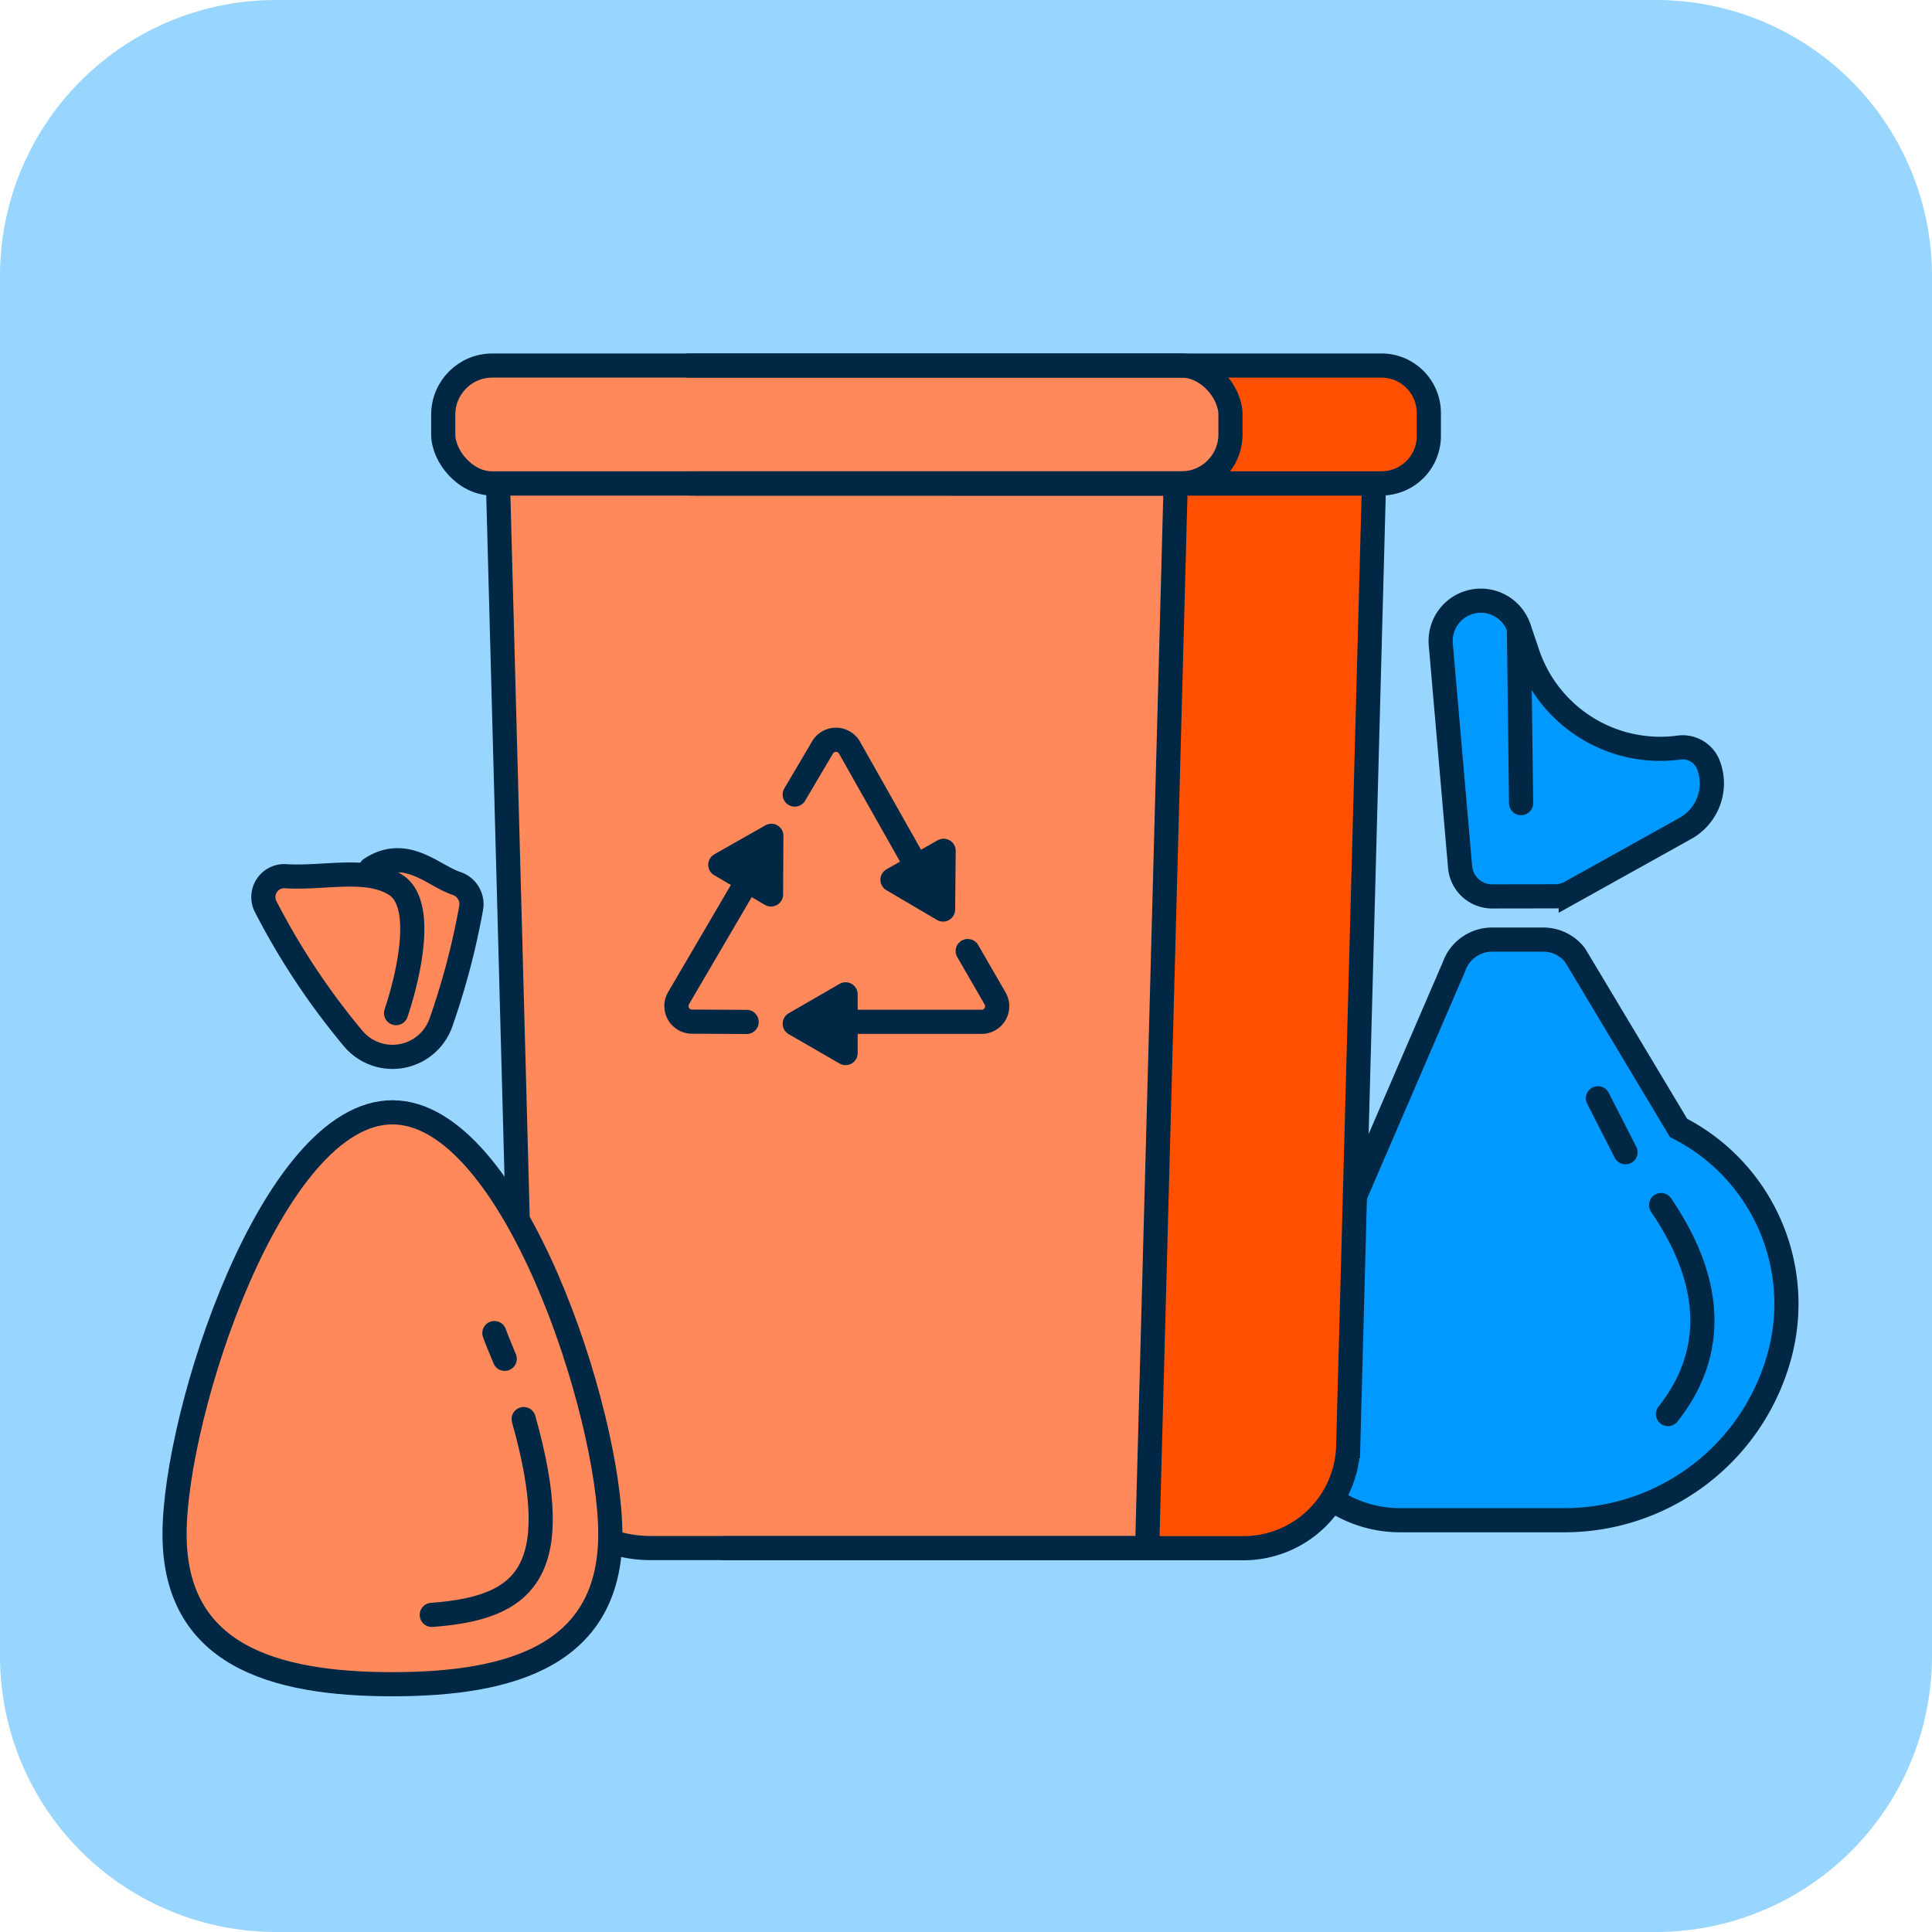 <svg id="Illustration_SectorResiduos" xmlns="http://www.w3.org/2000/svg" xmlns:xlink="http://www.w3.org/1999/xlink" width="60" height="60" viewBox="0 0 60 60">
  <defs>
    <clipPath id="clip-path">
      <rect id="Rectángulo_3608" data-name="Rectángulo 3608" width="60" height="60" fill="none"/>
    </clipPath>
  </defs>
  <g id="Grupo_2583" data-name="Grupo 2583">
    <g id="Grupo_2562" data-name="Grupo 2562" clip-path="url(#clip-path)">
      <path id="Trazado_19429" data-name="Trazado 19429" d="M8.571,0H51.428A8.572,8.572,0,0,1,60,8.571V51.429A8.572,8.572,0,0,1,51.428,60H8.571A8.571,8.571,0,0,1,0,51.429V8.571A8.571,8.571,0,0,1,8.571,0" fill="#99d6ff"/>
      <path id="Trazado_19430" data-name="Trazado 19430" d="M52.355,35.028l-3.214-5.365a1.251,1.251,0,0,0-.988-.483H46.564a1.252,1.252,0,0,0-1.18.834L40.059,42.355a3.8,3.8,0,0,0,3.646,4.857h5.1A6.922,6.922,0,0,0,55.5,42.08,6.132,6.132,0,0,0,52.355,35.028Z" fill="#09f"/>
      <path id="Trazado_19431" data-name="Trazado 19431" d="M46.562,27.839a1,1,0,0,1-.991-.909l-.6-6.919A1.249,1.249,0,0,1,47.4,19.5l.272.8a4.346,4.346,0,0,0,4.7,2.914.858.858,0,0,1,.916.546,1.6,1.6,0,0,1-.718,1.964L49,27.713a.99.99,0,0,1-.484.126Z" fill="#09f"/>
      <path id="Trazado_19432" data-name="Trazado 19432" d="M52.129,35.028l-3.214-5.365a1.251,1.251,0,0,0-.988-.483H46.338a1.252,1.252,0,0,0-1.18.834L39.833,42.355a3.8,3.8,0,0,0,3.646,4.857h5.1A6.922,6.922,0,0,0,55.27,42.08,6.132,6.132,0,0,0,52.129,35.028Z" fill="none" stroke="#002744" stroke-linecap="round" stroke-miterlimit="10" stroke-width="0.75"/>
      <path id="Trazado_19433" data-name="Trazado 19433" d="M46.336,27.839a1,1,0,0,1-.991-.909l-.6-6.919a1.249,1.249,0,0,1,2.427-.509l.272.8a4.346,4.346,0,0,0,4.7,2.914.858.858,0,0,1,.916.546,1.6,1.6,0,0,1-.718,1.964l-3.562,1.984a.99.99,0,0,1-.484.126Z" fill="none" stroke="#002744" stroke-linecap="round" stroke-miterlimit="10" stroke-width="0.75"/>
      <path id="Trazado_19434" data-name="Trazado 19434" d="M51.587,37.424c1.748,2.568,1.6,4.744.214,6.492" fill="none" stroke="#002744" stroke-linecap="round" stroke-miterlimit="10" stroke-width="0.75"/>
      <line id="Línea_6545" data-name="Línea 6545" x1="0.856" y1="1.676" transform="translate(49.625 34.108)" fill="none" stroke="#002744" stroke-linecap="round" stroke-miterlimit="10" stroke-width="0.75"/>
      <line id="Línea_6546" data-name="Línea 6546" x1="0.067" y1="5.44" transform="translate(47.172 19.503)" fill="none" stroke="#002744" stroke-linecap="round" stroke-miterlimit="10" stroke-width="0.75"/>
      <path id="Trazado_19435" data-name="Trazado 19435" d="M21.624,15.013H42.67l-.8,29.9a3.255,3.255,0,0,1-3.254,3.168H22.51" fill="#fe5000"/>
      <path id="Trazado_19436" data-name="Trazado 19436" d="M21.4,11.352H42.9a1.474,1.474,0,0,1,1.474,1.473v.715A1.474,1.474,0,0,1,42.9,15.013H21.4" fill="#fe5000"/>
      <path id="Trazado_19437" data-name="Trazado 19437" d="M35.626,48.077H20.211a3.965,3.965,0,0,1-3.963-3.858l-.782-29.206H36.512Z" fill="#ff895a"/>
      <path id="Trazado_19438" data-name="Trazado 19438" d="M36.689,15.013h-21.4a1.524,1.524,0,0,1-1.524-1.524v-.613a1.524,1.524,0,0,1,1.524-1.524h21.4a1.524,1.524,0,0,1,1.524,1.524v.613a1.524,1.524,0,0,1-1.524,1.524" fill="#ff895a"/>
      <path id="Trazado_19439" data-name="Trazado 19439" d="M35.626,48.077H20.211a3.965,3.965,0,0,1-3.963-3.858l-.782-29.206H36.512Z" fill="none" stroke="#002744" stroke-linecap="round" stroke-miterlimit="10" stroke-width="0.75"/>
      <rect id="Rectángulo_3607" data-name="Rectángulo 3607" width="24.448" height="3.661" rx="1.524" transform="translate(13.765 11.352)" fill="none" stroke="#002744" stroke-linecap="round" stroke-miterlimit="10" stroke-width="0.75"/>
      <path id="Trazado_19440" data-name="Trazado 19440" d="M21.624,15.013H42.67l-.8,29.9a3.255,3.255,0,0,1-3.254,3.168H22.51" fill="none" stroke="#002744" stroke-linecap="round" stroke-miterlimit="10" stroke-width="0.75"/>
      <path id="Trazado_19441" data-name="Trazado 19441" d="M21.4,11.352H42.9a1.474,1.474,0,0,1,1.474,1.473v.715A1.474,1.474,0,0,1,42.9,15.013H21.4" fill="none" stroke="#002744" stroke-linecap="round" stroke-miterlimit="10" stroke-width="0.75"/>
      <path id="Trazado_19442" data-name="Trazado 19442" d="M18.954,47.644c0,3.737-3.03,4.661-6.767,4.661s-6.766-.924-6.766-4.661,3.029-13.1,6.766-13.1,6.767,9.367,6.767,13.1" fill="#ff895a"/>
      <path id="Trazado_19443" data-name="Trazado 19443" d="M13.41,50.152c2.853-.214,4.209-1.254,2.853-6.081" fill="#ff895a"/>
      <path id="Trazado_19444" data-name="Trazado 19444" d="M15.354,41.4c.053.161.321.8.321.8" fill="#ff895a"/>
      <path id="Trazado_19445" data-name="Trazado 19445" d="M12.3,31.463s1.134-3.225,0-3.974c-.879-.581-2.222-.2-3.43-.278a.65.65,0,0,0-.631.922,22.254,22.254,0,0,0,2.737,4.128,1.594,1.594,0,0,0,2.725-.526,23.183,23.183,0,0,0,.934-3.555.678.678,0,0,0-.452-.742c-.72-.232-1.575-1.182-2.675-.451" fill="#ff895a"/>
      <path id="Trazado_19446" data-name="Trazado 19446" d="M18.954,47.644c0,3.737-3.03,4.661-6.767,4.661s-6.766-.924-6.766-4.661,3.029-13.1,6.766-13.1S18.954,43.907,18.954,47.644Z" fill="none" stroke="#002744" stroke-linecap="round" stroke-miterlimit="10" stroke-width="0.75"/>
      <path id="Trazado_19447" data-name="Trazado 19447" d="M13.41,50.152c2.853-.214,4.209-1.254,2.853-6.081" fill="none" stroke="#002744" stroke-linecap="round" stroke-miterlimit="10" stroke-width="0.75"/>
      <path id="Trazado_19448" data-name="Trazado 19448" d="M15.354,41.4c.053.161.321.8.321.8" fill="none" stroke="#002744" stroke-linecap="round" stroke-miterlimit="10" stroke-width="0.75"/>
      <path id="Trazado_19449" data-name="Trazado 19449" d="M12.3,31.463s1.134-3.225,0-3.974c-.879-.581-2.222-.2-3.43-.278a.65.65,0,0,0-.631.922,22.254,22.254,0,0,0,2.737,4.128,1.594,1.594,0,0,0,2.725-.526,23.183,23.183,0,0,0,.934-3.555.678.678,0,0,0-.452-.742c-.72-.232-1.575-1.182-2.675-.451" fill="none" stroke="#002744" stroke-linecap="round" stroke-miterlimit="10" stroke-width="0.75"/>
      <path id="Trazado_19450" data-name="Trazado 19450" d="M25.734,31.734h4.751a.484.484,0,0,0,.419-.726l-.85-1.472" fill="none" stroke="#002744" stroke-linecap="round" stroke-linejoin="round" stroke-width="0.75"/>
      <path id="Trazado_19451" data-name="Trazado 19451" d="M24.681,31.792l1.58.912V30.88Z" fill="#002744"/>
      <path id="Trazado_19452" data-name="Trazado 19452" d="M24.681,31.792l1.58.912V30.88Z" fill="none" stroke="#002744" stroke-linecap="round" stroke-linejoin="round" stroke-width="0.75"/>
      <path id="Trazado_19453" data-name="Trazado 19453" d="M28.72,27.357,26.383,23.22a.484.484,0,0,0-.838-.008l-.864,1.464" fill="none" stroke="#002744" stroke-linecap="round" stroke-linejoin="round" stroke-width="0.75"/>
      <path id="Trazado_19454" data-name="Trazado 19454" d="M29.288,28.246l.017-1.824-1.588.9Z" fill="#002744"/>
      <path id="Trazado_19455" data-name="Trazado 19455" d="M29.288,28.246l.017-1.824-1.588.9Z" fill="none" stroke="#002744" stroke-linecap="round" stroke-linejoin="round" stroke-width="0.75"/>
      <path id="Trazado_19456" data-name="Trazado 19456" d="M23.473,26.9l-2.4,4.1a.484.484,0,0,0,.415.728l1.7.009" fill="none" stroke="#002744" stroke-linecap="round" stroke-linejoin="round" stroke-width="0.75"/>
      <path id="Trazado_19457" data-name="Trazado 19457" d="M23.955,25.957l-1.585.9,1.575.921Z" fill="#002744"/>
      <path id="Trazado_19458" data-name="Trazado 19458" d="M23.955,25.957l-1.585.9,1.575.921Z" fill="none" stroke="#002744" stroke-linecap="round" stroke-linejoin="round" stroke-width="0.75"/>
    </g>
  </g>
</svg>
